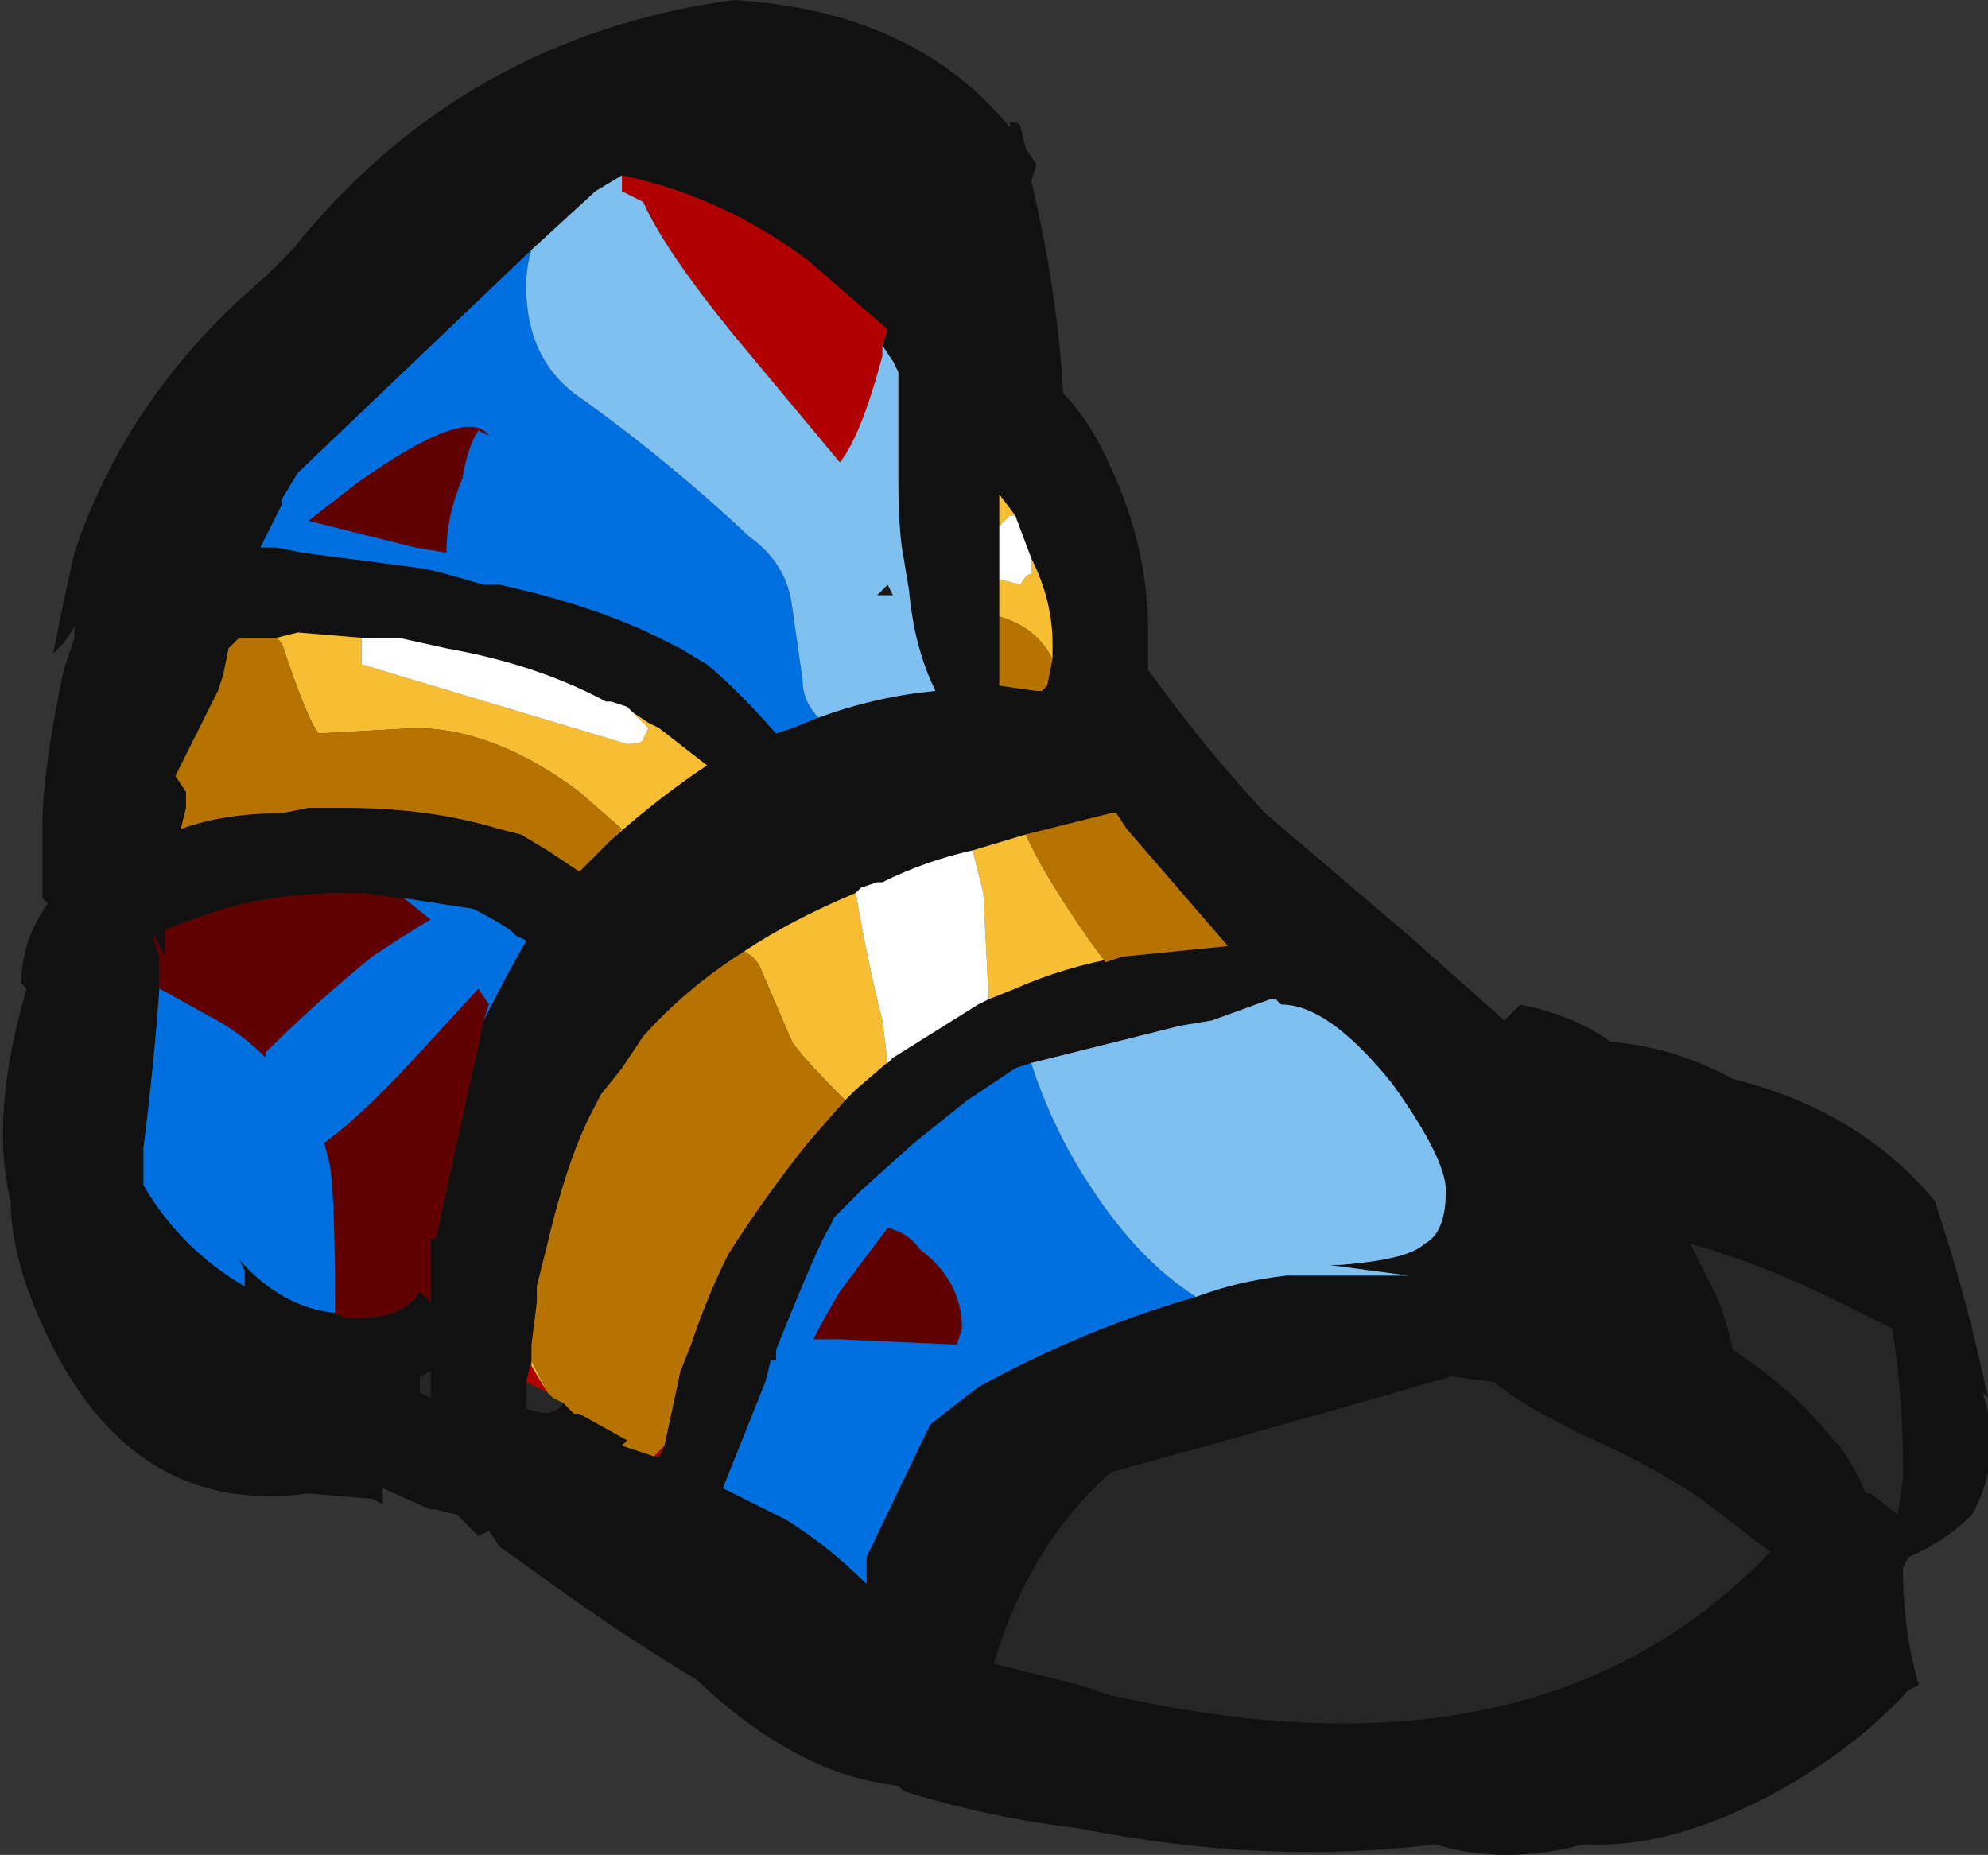 <?xml version="1.0" encoding="UTF-8" standalone="no"?>
<svg xmlns:ffdec="https://www.free-decompiler.com/flash" xmlns:xlink="http://www.w3.org/1999/xlink" ffdec:objectType="shape" height="17.45px" width="18.7px" xmlns="http://www.w3.org/2000/svg">
  <rect width="100%" height="100%" fill="#333333" stroke="none"/>
  <g transform="matrix(1.0, 0.0, 0.0, 1.0, 1.9, 8.85)">
    <path d="M14.25 3.35 L14.0 2.85 Q14.7 3.05 15.4 3.4 L15.9 3.65 Q16.0 4.3 16.0 4.95 L16.0 5.05 15.95 5.4 15.7 5.2 15.65 5.2 Q15.55 4.95 15.4 4.75 L15.35 4.7 Q14.95 4.2 14.4 3.85 14.35 3.6 14.25 3.35 M14.1 5.25 L14.75 5.75 Q12.65 7.95 8.8 7.15 L8.55 7.1 8.25 7.0 7.45 6.8 Q7.6 6.3 7.8 5.95 8.1 5.4 8.55 5.0 10.2 4.55 11.75 4.1 L12.15 4.15 Q12.45 4.4 13.1 4.7 13.65 4.95 14.1 5.25 M3.4 4.35 Q3.3 4.5 3.05 4.4 L3.05 4.15 3.25 4.25 3.3 4.3 3.4 4.35 M2.15 4.05 L2.15 4.3 2.05 4.25 2.05 4.1 2.15 4.05" fill="#262626" fill-rule="evenodd" stroke="none"/>
    <path d="M7.7 -7.65 L7.75 -7.45 7.85 -7.3 7.8 -7.15 Q8.05 -6.1 8.1 -5.15 8.35 -4.9 8.55 -4.45 8.9 -3.7 8.9 -2.9 L8.9 -2.55 Q9.4 -1.85 10.0 -1.2 L11.35 -0.05 12.25 0.75 12.4 0.6 Q12.9 0.7 13.25 0.95 13.85 1.0 14.4 1.3 15.6 1.6 16.3 2.45 16.6 3.35 16.8 4.3 L16.75 4.25 Q16.95 4.85 16.65 5.4 16.4 5.65 16.05 5.8 L16.0 5.9 Q16.0 6.5 16.15 7.0 L16.05 7.05 Q15.65 7.5 15.0 7.9 13.9 8.55 13.0 8.5 12.25 8.7 11.6 8.5 10.0 8.7 8.25 8.35 7.4 8.25 6.6 8.0 L6.55 7.95 Q5.6 7.85 4.65 6.95 3.9 6.5 3.15 5.95 L2.8 5.7 2.7 5.55 2.6 5.6 2.4 5.4 2.2 5.35 2.15 5.35 1.7 5.15 1.7 5.3 1.6 5.25 1.0 5.2 Q-0.85 5.45 -1.65 3.25 -1.8 2.8 -1.8 2.45 -2.0 1.65 -1.65 0.45 L-1.7 0.4 Q-1.7 0.0 -1.45 -0.35 L-1.5 -0.4 -1.5 -1.1 Q-1.5 -1.6 -1.3 -2.55 L-1.2 -2.85 -1.2 -2.95 -1.3 -2.8 -1.4 -2.7 -1.3 -3.2 -1.2 -3.65 Q-0.7 -5.15 0.6 -6.25 L0.85 -6.5 Q2.45 -8.5 5.0 -8.85 6.7 -8.75 7.6 -7.65 L7.6 -7.7 Q7.7 -7.7 7.7 -7.65 M6.4 -5.6 L6.45 -5.75 5.7 -6.4 Q4.9 -7.0 3.95 -7.2 L3.7 -7.05 3.1 -6.5 0.9 -4.4 0.75 -4.15 0.75 -4.1 0.55 -3.7 0.7 -3.7 0.95 -3.65 2.1 -3.5 2.3 -3.45 2.65 -3.35 2.8 -3.35 Q3.7 -3.15 4.3 -2.85 L4.5 -2.75 4.75 -2.6 Q5.05 -2.35 5.4 -1.95 L5.55 -2.0 5.8 -2.1 Q6.35 -2.3 6.9 -2.35 6.7 -2.75 6.65 -3.3 L6.6 -3.6 Q6.55 -3.85 6.55 -4.35 L6.55 -5.35 6.5 -5.45 6.4 -5.6 M4.05 -2.15 L4.0 -2.2 3.85 -2.25 3.8 -2.25 Q3.15 -2.6 2.3 -2.75 L1.85 -2.85 1.5 -2.85 0.9 -2.9 0.7 -2.85 0.35 -2.85 0.25 -2.75 0.2 -2.5 0.15 -2.35 Q-0.05 -1.95 -0.25 -1.55 L-0.15 -1.4 -0.15 -1.25 -0.2 -1.05 Q0.2 -1.2 0.75 -1.2 L1.0 -1.25 1.35 -1.25 Q2.15 -1.25 2.8 -1.05 L3.0 -1.0 3.25 -0.85 3.55 -0.65 3.85 -0.95 Q4.3 -1.35 4.75 -1.65 L4.3 -2.0 4.2 -2.05 4.05 -2.15 M1.9 -0.4 L1.85 -0.4 1.5 -0.45 1.4 -0.45 Q0.75 -0.45 0.2 -0.3 -0.1 -0.2 -0.35 -0.1 L-0.35 0.15 -0.45 -0.05 -0.45 0.0 -0.4 0.15 -0.4 0.45 Q-0.45 1.15 -0.55 1.95 L-0.55 2.3 Q-0.2 2.9 0.4 3.25 L0.4 3.1 0.35 3.0 Q0.75 3.45 1.25 3.5 L1.35 3.55 1.45 3.55 Q1.9 3.55 2.05 3.3 L2.15 3.4 2.15 2.8 2.2 2.8 2.65 0.75 Q2.85 0.35 3.05 0.0 L2.95 -0.05 2.9 -0.1 Q2.75 -0.2 2.55 -0.3 L1.9 -0.4 M7.8 -3.6 L7.65 -4.0 7.5 -4.2 7.5 -3.9 7.5 -3.4 7.5 -3.05 7.5 -2.4 7.85 -2.35 7.9 -2.35 7.95 -2.4 8.0 -2.65 8.0 -2.8 Q8.0 -3.2 7.8 -3.6 M7.25 -0.85 Q6.8 -0.75 6.4 -0.55 L6.35 -0.55 6.2 -0.5 6.15 -0.45 Q5.55 -0.2 5.1 0.1 4.55 0.45 4.15 0.9 4.05 1.05 3.95 1.2 L3.75 1.45 3.7 1.55 Q3.45 2.0 3.25 2.85 L3.15 3.25 3.15 3.4 3.1 3.8 3.1 3.95 3.05 4.15 3.05 4.4 Q3.3 4.5 3.4 4.35 L3.5 4.45 3.55 4.45 4.0 4.7 3.95 4.75 4.25 4.85 4.3 4.85 4.35 4.75 4.5 4.05 4.6 3.8 Q4.75 3.35 4.95 2.95 5.3 2.4 5.7 1.9 L6.05 1.5 6.15 1.4 6.5 1.1 7.3 0.6 7.4 0.55 7.65 0.45 Q8.1 0.25 8.65 0.15 L9.65 0.05 8.7 -1.05 8.6 -1.2 8.55 -1.2 7.75 -1.0 7.25 -0.85 M12.9 2.65 L13.4 2.7 Q13.45 3.0 13.55 3.3 13.45 3.0 13.4 2.7 L12.9 2.65 M14.25 3.35 Q14.35 3.6 14.4 3.85 14.95 4.2 15.35 4.7 L15.4 4.75 Q15.55 4.95 15.65 5.2 L15.7 5.2 15.95 5.4 16.0 5.05 16.0 4.95 Q16.0 4.3 15.9 3.65 L15.4 3.4 Q14.7 3.05 14.0 2.85 L14.25 3.35 M14.1 5.25 Q13.65 4.95 13.1 4.7 12.45 4.4 12.15 4.15 L11.75 4.1 Q10.2 4.55 8.55 5.0 8.1 5.4 7.8 5.95 7.6 6.3 7.45 6.8 L8.25 7.0 8.55 7.1 8.8 7.15 Q12.65 7.95 14.75 5.75 L14.1 5.25 M9.35 3.35 Q9.75 3.2 10.2 3.15 L11.35 3.15 10.6 3.05 10.7 3.05 Q11.35 3.0 11.5 2.85 11.7 2.75 11.7 2.35 11.7 2.05 11.2 1.35 10.6 0.6 10.15 0.6 L10.1 0.55 10.05 0.55 9.5 0.75 9.2 0.8 7.8 1.15 7.65 1.2 7.2 1.5 6.7 1.9 6.2 2.35 5.95 2.6 5.9 2.7 Q5.8 2.85 5.4 3.85 L5.4 3.95 5.35 3.95 5.3 4.15 4.9 5.15 5.5 5.45 Q5.9 5.7 6.25 6.05 L6.25 5.8 6.85 4.55 7.3 4.2 Q8.3 3.65 9.35 3.35 M2.15 4.05 L2.05 4.1 2.05 4.25 2.15 4.3 2.15 4.05" fill="#111111" fill-rule="evenodd" stroke="none"/>
    <path d="M2.3 -3.65 L2.0 -3.7 1.0 -3.95 1.45 -4.3 Q2.5 -5.05 2.7 -4.75 L2.6 -4.8 Q2.5 -4.65 2.45 -4.35 2.3 -4.0 2.3 -3.65 M-0.4 0.45 L-0.4 0.15 -0.45 0.0 -0.45 -0.05 -0.35 0.15 -0.35 -0.1 Q-0.1 -0.2 0.2 -0.3 0.75 -0.45 1.4 -0.45 L1.5 -0.45 1.85 -0.4 1.9 -0.4 2.15 -0.2 Q1.9 -0.05 1.6 0.15 1.05 0.6 0.6 1.05 L0.6 1.1 Q0.35 0.85 0.05 0.7 L-0.4 0.45 M2.65 0.75 L2.2 2.8 2.15 2.8 2.15 3.4 2.05 3.3 Q1.9 3.55 1.45 3.55 L1.35 3.55 1.25 3.5 1.25 3.4 Q1.25 2.35 1.2 2.1 L1.15 1.9 Q1.5 1.65 2.05 1.05 L2.6 0.45 2.7 0.6 2.65 0.75 M6.0 3.3 L6.45 2.7 Q6.65 2.75 6.75 2.9 7.15 3.2 7.15 3.65 L7.1 3.8 6.0 3.75 5.75 3.75 Q5.85 3.55 6.0 3.3" fill="#600000" fill-rule="evenodd" stroke="none"/>
    <path d="M5.8 -2.1 L5.55 -2.0 5.4 -1.95 Q5.05 -2.35 4.75 -2.6 L4.5 -2.75 4.3 -2.85 Q3.7 -3.15 2.8 -3.35 L2.65 -3.35 2.3 -3.45 2.1 -3.5 0.95 -3.65 0.7 -3.7 0.55 -3.7 0.75 -4.1 0.75 -4.15 0.9 -4.4 3.1 -6.5 Q3.05 -6.35 3.05 -6.15 3.05 -5.5 3.5 -5.15 4.35 -4.55 5.15 -3.8 5.5 -3.55 5.55 -3.15 L5.65 -2.45 Q5.65 -2.25 5.8 -2.1 M2.3 -3.65 Q2.3 -4.0 2.45 -4.35 2.5 -4.65 2.6 -4.8 L2.7 -4.75 Q2.5 -5.05 1.45 -4.3 L1.0 -3.95 2.0 -3.7 2.3 -3.65 M-0.4 0.45 L0.05 0.7 Q0.35 0.85 0.6 1.1 L0.6 1.05 Q1.05 0.6 1.6 0.15 1.9 -0.05 2.15 -0.2 L1.9 -0.4 2.55 -0.3 Q2.75 -0.2 2.9 -0.1 L2.95 -0.05 3.05 0.0 Q2.85 0.35 2.65 0.75 L2.7 0.6 2.6 0.45 2.05 1.05 Q1.5 1.65 1.15 1.9 L1.2 2.1 Q1.25 2.35 1.25 3.4 L1.25 3.5 Q0.75 3.45 0.35 3.0 L0.4 3.1 0.4 3.25 Q-0.2 2.9 -0.55 2.3 L-0.55 1.95 Q-0.45 1.15 -0.4 0.45 M9.35 3.35 Q8.3 3.65 7.3 4.2 L6.85 4.55 6.25 5.8 6.25 6.05 Q5.9 5.7 5.5 5.45 L4.9 5.15 5.3 4.15 5.35 3.95 5.4 3.95 5.4 3.85 Q5.8 2.85 5.9 2.7 L5.95 2.6 6.2 2.35 6.7 1.9 7.2 1.5 7.65 1.2 7.8 1.15 7.85 1.3 Q8.05 1.85 8.35 2.3 8.8 3.0 9.35 3.35 M6.0 3.3 Q5.85 3.55 5.75 3.75 L6.0 3.75 7.1 3.8 7.15 3.65 Q7.15 3.2 6.75 2.9 6.65 2.75 6.45 2.7 L6.0 3.3" fill="#0070e0" fill-rule="evenodd" stroke="none"/>
    <path d="M3.95 -7.2 Q4.9 -7.0 5.7 -6.4 L6.45 -5.75 6.4 -5.6 6.4 -5.5 Q6.2 -4.75 6.0 -4.5 L5.0 -5.7 Q4.35 -6.5 4.15 -6.95 L3.95 -7.05 3.95 -7.2 M4.35 4.75 L4.3 4.85 4.25 4.85 4.35 4.75 M3.05 4.15 L3.1 3.95 3.1 4.0 3.25 4.25 3.05 4.15" fill="#b00000" fill-rule="evenodd" stroke="none"/>
    <path d="M6.5 -3.25 L6.35 -3.25 6.45 -3.35 6.5 -3.25" fill="#1a1a1a" fill-rule="evenodd" stroke="none"/>
    <path d="M6.4 -5.6 L6.5 -5.45 6.55 -5.35 6.55 -4.35 Q6.55 -3.85 6.6 -3.6 L6.65 -3.3 Q6.7 -2.75 6.9 -2.35 6.35 -2.3 5.8 -2.1 5.65 -2.25 5.65 -2.45 L5.55 -3.15 Q5.5 -3.55 5.15 -3.8 4.35 -4.55 3.5 -5.15 3.05 -5.5 3.05 -6.15 3.05 -6.35 3.1 -6.5 L3.7 -7.05 3.95 -7.2 3.95 -7.05 4.15 -6.95 Q4.35 -6.5 5.0 -5.7 L6.0 -4.5 Q6.2 -4.75 6.4 -5.5 L6.4 -5.6 M6.5 -3.25 L6.45 -3.35 6.35 -3.25 6.5 -3.25 M7.8 1.15 L9.2 0.8 9.5 0.75 10.05 0.55 10.1 0.55 10.15 0.6 Q10.6 0.6 11.2 1.35 11.7 2.05 11.7 2.35 11.7 2.75 11.5 2.85 11.35 3.0 10.7 3.05 L10.6 3.05 11.35 3.15 10.2 3.15 Q9.75 3.2 9.35 3.35 8.8 3.0 8.35 2.3 8.05 1.85 7.85 1.3 L7.8 1.15" fill="#80c0f0" fill-rule="evenodd" stroke="none"/>
    <path d="M1.5 -2.85 L1.5 -2.6 4.0 -1.85 Q4.15 -1.85 4.15 -1.9 L4.2 -2.0 4.05 -2.15 4.2 -2.05 4.3 -2.0 4.75 -1.65 Q4.3 -1.35 3.85 -0.95 L3.95 -1.05 3.55 -1.4 Q2.75 -2.0 2.0 -2.0 L1.1 -1.95 Q1.0 -2.05 0.75 -2.8 L0.7 -2.85 0.9 -2.9 1.5 -2.85 M7.65 -4.0 L7.6 -4.0 7.5 -3.9 7.5 -4.2 7.65 -4.0 M7.5 -3.4 L7.7 -3.35 Q7.75 -3.45 7.8 -3.45 L7.8 -3.6 Q8.0 -3.2 8.0 -2.8 L8.0 -2.65 Q7.85 -2.95 7.5 -3.05 L7.5 -3.4 M6.15 -0.45 Q6.25 0.15 6.4 0.75 L6.45 1.15 6.5 1.1 6.15 1.4 6.05 1.5 Q5.65 1.1 5.55 0.95 L5.25 0.25 Q5.2 0.15 5.1 0.1 5.55 -0.2 6.15 -0.45 M7.4 0.55 L7.35 -0.45 7.25 -0.85 7.75 -1.0 Q7.9 -0.65 8.35 0.0 L8.5 0.2 8.65 0.15 Q8.1 0.25 7.65 0.45 L7.4 0.55 M3.1 3.95 L3.1 3.8 3.1 3.95 3.25 4.25 3.3 4.3 3.25 4.25 3.1 4.0 3.1 3.95" fill="#f7be33" fill-rule="evenodd" stroke="none"/>
    <path d="M3.85 -0.95 L3.55 -0.65 3.25 -0.85 3.0 -1.0 2.8 -1.05 Q2.15 -1.25 1.35 -1.25 L1.0 -1.25 0.75 -1.2 Q0.2 -1.2 -0.2 -1.05 L-0.15 -1.25 -0.15 -1.4 -0.25 -1.55 Q-0.05 -1.95 0.15 -2.35 L0.2 -2.5 0.25 -2.75 0.35 -2.85 0.7 -2.85 0.75 -2.8 Q1.0 -2.05 1.1 -1.95 L2.0 -2.0 Q2.75 -2.0 3.55 -1.4 L3.95 -1.05 3.85 -0.95 M8.0 -2.65 L7.95 -2.4 7.9 -2.35 7.85 -2.35 7.5 -2.4 7.5 -3.05 Q7.85 -2.95 8.0 -2.65 M7.75 -1.0 L8.55 -1.2 8.6 -1.2 8.7 -1.05 9.65 0.05 8.65 0.15 8.5 0.2 8.35 0.0 Q7.9 -0.65 7.75 -1.0 M5.1 0.1 Q5.2 0.15 5.25 0.25 L5.55 0.95 Q5.65 1.1 6.05 1.5 L5.7 1.9 Q5.3 2.4 4.95 2.95 4.75 3.35 4.6 3.8 L4.5 4.05 4.35 4.75 4.25 4.85 3.95 4.75 4.0 4.7 3.55 4.45 3.5 4.45 3.4 4.35 3.3 4.3 3.25 4.25 3.1 3.95 3.1 3.8 3.15 3.4 3.15 3.25 3.25 2.85 Q3.45 2.0 3.7 1.55 L3.75 1.45 3.95 1.2 Q4.05 1.05 4.15 0.9 4.55 0.45 5.1 0.1" fill="#b67300" fill-rule="evenodd" stroke="none"/>
    <path d="M1.5 -2.85 L1.85 -2.85 2.3 -2.75 Q3.15 -2.6 3.8 -2.25 L3.85 -2.25 4.0 -2.2 4.05 -2.15 4.2 -2.0 4.15 -1.9 Q4.15 -1.85 4.0 -1.85 L1.5 -2.6 1.5 -2.85 M7.65 -4.0 L7.8 -3.6 7.8 -3.45 Q7.75 -3.45 7.7 -3.35 L7.5 -3.4 7.5 -3.9 7.6 -4.0 7.65 -4.0 M6.15 -0.45 L6.2 -0.5 6.35 -0.55 6.4 -0.55 Q6.8 -0.75 7.25 -0.85 L7.35 -0.45 7.4 0.55 7.3 0.6 6.5 1.1 6.45 1.15 6.4 0.75 Q6.25 0.15 6.15 -0.45" fill="#ffffff" fill-rule="evenodd" stroke="none"/>
  </g>
</svg>
